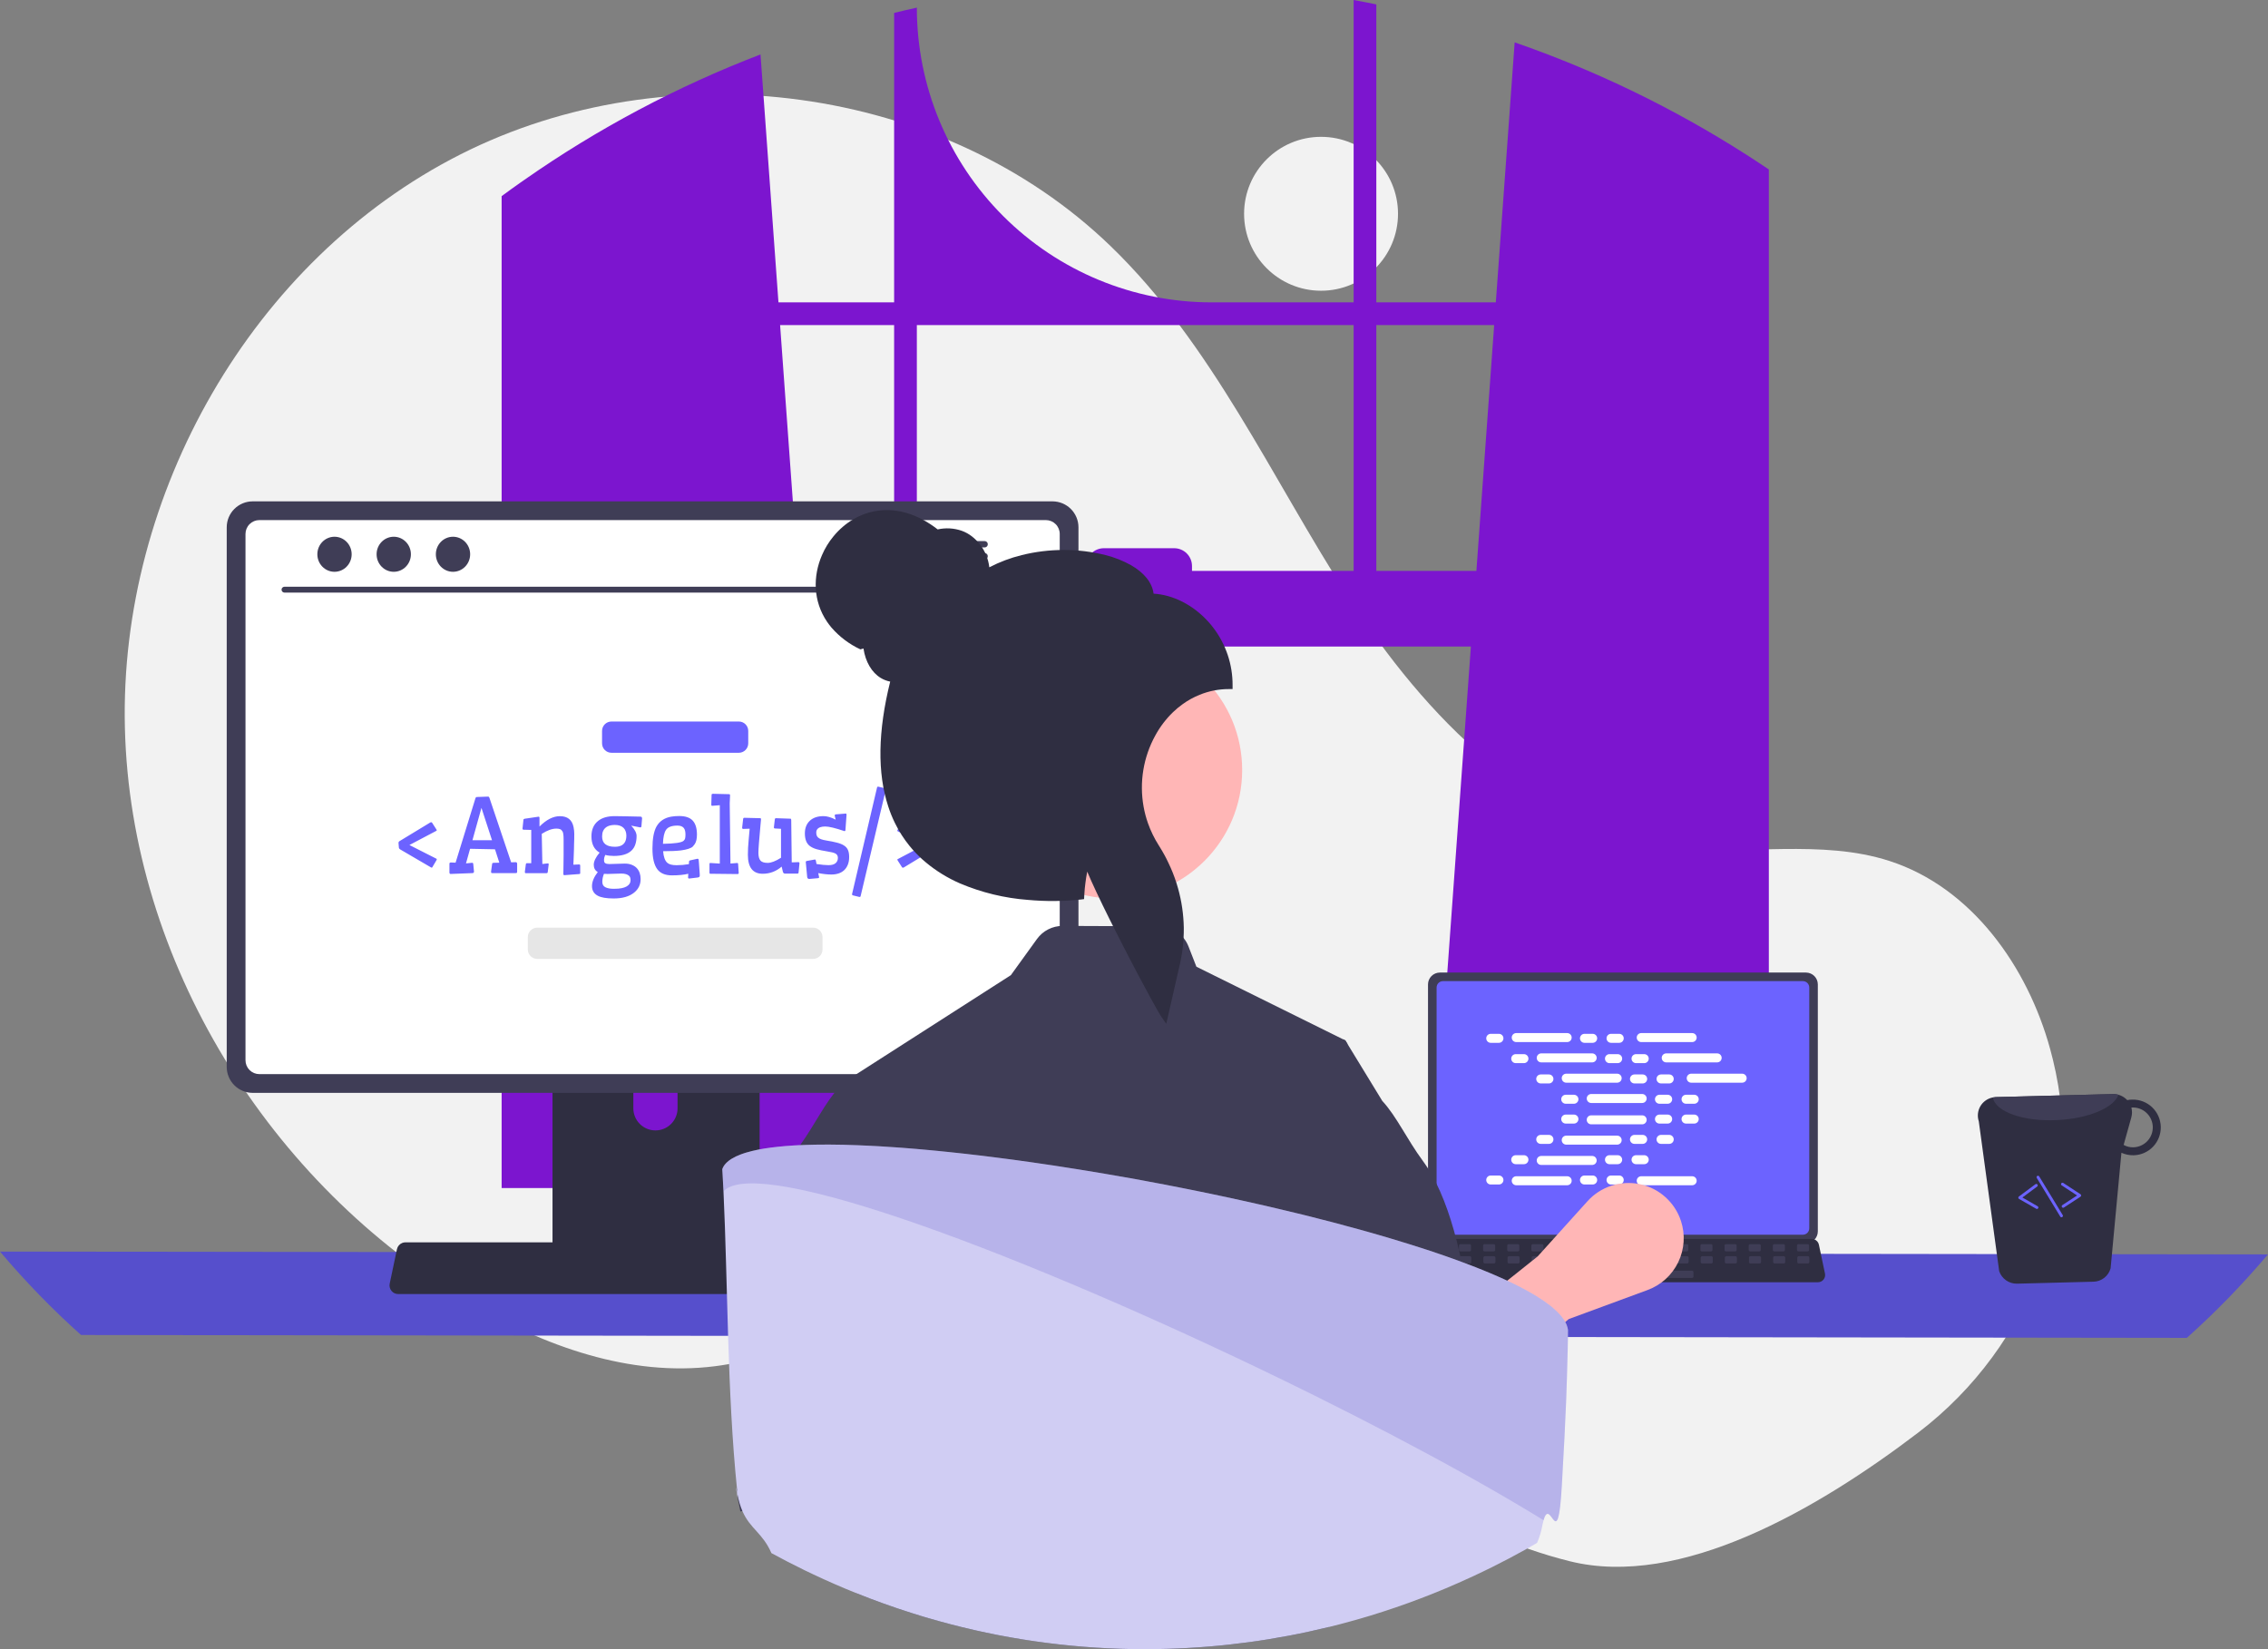 <svg width="550" height="400" viewBox="0 0 550 400" fill="none" xmlns="http://www.w3.org/2000/svg">
<rect x="0" y="0" width="550" height="400" fill="#808080" stroke="none"/>
<g clip-path="url(#clip0_2_113)">
<path d="M320.36 70.515C330.668 70.515 339.024 62.16 339.024 51.852C339.024 41.544 330.668 33.188 320.36 33.188C310.053 33.188 301.697 41.544 301.697 51.852C301.697 62.16 310.053 70.515 320.36 70.515Z" fill="#F2F2F2"/>
<path d="M465.138 347.502C492.879 326.372 506.129 290.866 497.834 256.996C497.628 256.154 497.411 255.315 497.182 254.477C491.682 234.372 478.077 215.263 458.248 208.839C441.599 203.445 423.425 207.593 406.055 205.448C371.958 201.237 345.523 173.648 326.922 144.762C308.322 115.877 294.027 83.543 269.311 59.679C228.571 20.343 162.113 11.874 111.601 37.479C61.089 63.084 28.913 119.89 30.286 176.504C31.658 233.118 65.267 287.245 114.076 315.963C132.007 326.513 152.745 333.987 173.384 331.372C191.292 329.103 207.564 319.48 225.388 316.623C253.411 312.132 281.255 324.802 305.493 339.567C329.731 354.331 353.143 371.832 380.686 378.677C407.431 385.323 440.564 366.22 465.138 347.502Z" fill="#F2F2F2"/>
<path d="M425.281 38.668C424.673 38.263 424.058 37.878 423.45 37.487C405.871 26.244 387.029 17.11 367.314 10.275L362.743 73.338H333.763V1.069C331.939 0.692 330.1 0.336 328.262 0V73.338H293.823C274.864 73.338 256.681 65.806 243.275 52.4C229.869 38.994 222.338 20.811 222.338 1.852V1.852C220.492 2.251 218.661 2.677 216.83 3.131V73.338H188.779L184.425 13.204C164.164 20.974 144.93 31.192 127.15 43.631C126.842 43.84 126.535 44.057 126.234 44.267C124.689 45.35 123.165 46.455 121.649 47.573V288.157H204.318L202.857 267.921L194.818 156.817H356.697L348.658 267.921L347.197 288.157H428.951V41.1C427.734 40.276 426.511 39.465 425.281 38.668ZM216.83 138.469H193.49L189.178 78.846H216.83V138.469ZM328.262 138.469H289.063V137.288C289.063 136.72 288.951 136.158 288.733 135.633C288.516 135.108 288.197 134.632 287.795 134.231C287.393 133.83 286.916 133.511 286.391 133.295C285.866 133.078 285.304 132.967 284.736 132.968H267.695C267.127 132.968 266.566 133.079 266.041 133.296C265.517 133.513 265.041 133.832 264.64 134.233C264.239 134.634 263.92 135.11 263.703 135.634C263.486 136.159 263.375 136.72 263.375 137.288V138.469H222.338V78.846H328.262V138.469ZM333.763 138.469V78.846H362.344L358.032 138.469H333.763Z" fill="#7C15CF"/>
<path d="M0 303.563C6.072 310.758 12.64 317.52 19.655 323.799L530.32 324.498C537.336 318.219 543.904 311.457 549.976 304.262L0 303.563Z" fill="#564FCC"/>
<path d="M346.298 238.767V298.673C346.299 299.437 346.603 300.169 347.142 300.708C347.682 301.248 348.414 301.552 349.178 301.552H437.952C438.715 301.552 439.447 301.248 439.987 300.708C440.527 300.169 440.83 299.437 440.831 298.673V238.767C440.829 238.005 440.525 237.274 439.986 236.735C439.446 236.196 438.715 235.892 437.952 235.891H349.178C348.415 235.892 347.684 236.196 347.144 236.735C346.604 237.274 346.3 238.005 346.298 238.767Z" fill="#3F3D56"/>
<path d="M348.381 239.513V297.934C348.382 298.342 348.544 298.733 348.832 299.022C349.121 299.31 349.512 299.472 349.92 299.473H437.213C437.621 299.472 438.012 299.31 438.3 299.022C438.589 298.733 438.751 298.342 438.752 297.934V239.513C438.752 239.105 438.59 238.713 438.301 238.424C438.013 238.135 437.621 237.972 437.213 237.971H349.92C349.511 237.972 349.12 238.135 348.832 238.424C348.543 238.713 348.381 239.105 348.381 239.513Z" fill="#6C63FF"/>
<path d="M344.442 310.357C344.604 310.56 344.811 310.725 345.046 310.837C345.282 310.95 345.539 311.008 345.8 311.006H440.857C441.117 311.006 441.373 310.948 441.608 310.836C441.842 310.724 442.049 310.561 442.213 310.359C442.377 310.157 442.493 309.921 442.554 309.669C442.616 309.416 442.62 309.153 442.566 308.899L441.091 301.89C441.03 301.604 440.898 301.338 440.708 301.116C440.518 300.894 440.275 300.723 440.002 300.619C439.804 300.541 439.593 300.502 439.381 300.502H347.27C347.058 300.502 346.847 300.541 346.649 300.619C346.376 300.723 346.133 300.894 345.943 301.116C345.753 301.338 345.621 301.604 345.56 301.89L344.085 308.899C344.032 309.153 344.037 309.416 344.099 309.668C344.16 309.92 344.278 310.155 344.442 310.357Z" fill="#2F2E41"/>
<path d="M436.12 303.521H438.365C438.553 303.521 438.706 303.368 438.706 303.18V302.105C438.706 301.917 438.553 301.764 438.365 301.764H436.12C435.931 301.764 435.778 301.917 435.778 302.105V303.18C435.778 303.368 435.931 303.521 436.12 303.521Z" fill="#3F3D56"/>
<path d="M430.264 303.521H432.509C432.698 303.521 432.851 303.368 432.851 303.18V302.105C432.851 301.917 432.698 301.764 432.509 301.764H430.264C430.076 301.764 429.923 301.917 429.923 302.105V303.18C429.923 303.368 430.076 303.521 430.264 303.521Z" fill="#3F3D56"/>
<path d="M424.409 303.521H426.654C426.842 303.521 426.995 303.368 426.995 303.18V302.105C426.995 301.917 426.842 301.764 426.654 301.764H424.409C424.22 301.764 424.067 301.917 424.067 302.105V303.18C424.067 303.368 424.22 303.521 424.409 303.521Z" fill="#3F3D56"/>
<path d="M418.553 303.521H420.799C420.987 303.521 421.14 303.368 421.14 303.18V302.105C421.14 301.917 420.987 301.764 420.799 301.764H418.553C418.365 301.764 418.212 301.917 418.212 302.105V303.18C418.212 303.368 418.365 303.521 418.553 303.521Z" fill="#3F3D56"/>
<path d="M412.698 303.521H414.943C415.132 303.521 415.284 303.368 415.284 303.18V302.105C415.284 301.917 415.132 301.764 414.943 301.764H412.698C412.51 301.764 412.357 301.917 412.357 302.105V303.18C412.357 303.368 412.51 303.521 412.698 303.521Z" fill="#3F3D56"/>
<path d="M406.843 303.521H409.088C409.276 303.521 409.429 303.368 409.429 303.18V302.105C409.429 301.917 409.276 301.764 409.088 301.764H406.843C406.654 301.764 406.501 301.917 406.501 302.105V303.18C406.501 303.368 406.654 303.521 406.843 303.521Z" fill="#3F3D56"/>
<path d="M400.987 303.521H403.232C403.421 303.521 403.574 303.368 403.574 303.18V302.105C403.574 301.917 403.421 301.764 403.232 301.764H400.987C400.799 301.764 400.646 301.917 400.646 302.105V303.18C400.646 303.368 400.799 303.521 400.987 303.521Z" fill="#3F3D56"/>
<path d="M395.132 303.521H397.377C397.565 303.521 397.718 303.368 397.718 303.18V302.105C397.718 301.917 397.565 301.764 397.377 301.764H395.132C394.943 301.764 394.791 301.917 394.791 302.105V303.18C394.791 303.368 394.943 303.521 395.132 303.521Z" fill="#3F3D56"/>
<path d="M389.276 303.521H391.522C391.71 303.521 391.863 303.368 391.863 303.18V302.105C391.863 301.917 391.71 301.764 391.522 301.764H389.276C389.088 301.764 388.935 301.917 388.935 302.105V303.18C388.935 303.368 389.088 303.521 389.276 303.521Z" fill="#3F3D56"/>
<path d="M383.421 303.521H385.666C385.855 303.521 386.007 303.368 386.007 303.18V302.105C386.007 301.917 385.855 301.764 385.666 301.764H383.421C383.233 301.764 383.08 301.917 383.08 302.105V303.18C383.08 303.368 383.233 303.521 383.421 303.521Z" fill="#3F3D56"/>
<path d="M377.566 303.521H379.811C379.999 303.521 380.152 303.368 380.152 303.18V302.105C380.152 301.917 379.999 301.764 379.811 301.764H377.566C377.377 301.764 377.224 301.917 377.224 302.105V303.18C377.224 303.368 377.377 303.521 377.566 303.521Z" fill="#3F3D56"/>
<path d="M371.71 303.521H373.955C374.144 303.521 374.297 303.368 374.297 303.18V302.105C374.297 301.917 374.144 301.764 373.955 301.764H371.71C371.522 301.764 371.369 301.917 371.369 302.105V303.18C371.369 303.368 371.522 303.521 371.71 303.521Z" fill="#3F3D56"/>
<path d="M365.855 303.521H368.1C368.288 303.521 368.441 303.368 368.441 303.18V302.105C368.441 301.917 368.288 301.764 368.1 301.764H365.855C365.666 301.764 365.514 301.917 365.514 302.105V303.18C365.514 303.368 365.666 303.521 365.855 303.521Z" fill="#3F3D56"/>
<path d="M359.999 303.521H362.245C362.433 303.521 362.586 303.368 362.586 303.18V302.105C362.586 301.917 362.433 301.764 362.245 301.764H359.999C359.811 301.764 359.658 301.917 359.658 302.105V303.18C359.658 303.368 359.811 303.521 359.999 303.521Z" fill="#3F3D56"/>
<path d="M354.144 303.521H356.389C356.578 303.521 356.73 303.368 356.73 303.18V302.105C356.73 301.917 356.578 301.764 356.389 301.764H354.144C353.956 301.764 353.803 301.917 353.803 302.105V303.18C353.803 303.368 353.956 303.521 354.144 303.521Z" fill="#3F3D56"/>
<path d="M348.289 303.521H350.534C350.722 303.521 350.875 303.368 350.875 303.18V302.105C350.875 301.917 350.722 301.764 350.534 301.764H348.289C348.1 301.764 347.947 301.917 347.947 302.105V303.18C347.947 303.368 348.1 303.521 348.289 303.521Z" fill="#3F3D56"/>
<path d="M436.189 306.448H438.434C438.622 306.448 438.775 306.296 438.775 306.107V305.033C438.775 304.845 438.622 304.692 438.434 304.692H436.189C436 304.692 435.847 304.845 435.847 305.033V306.107C435.847 306.296 436 306.448 436.189 306.448Z" fill="#3F3D56"/>
<path d="M430.333 306.448H432.579C432.767 306.448 432.92 306.296 432.92 306.107V305.033C432.92 304.845 432.767 304.692 432.579 304.692H430.333C430.145 304.692 429.992 304.845 429.992 305.033V306.107C429.992 306.296 430.145 306.448 430.333 306.448Z" fill="#3F3D56"/>
<path d="M424.478 306.448H426.723C426.912 306.448 427.064 306.296 427.064 306.107V305.033C427.064 304.845 426.912 304.692 426.723 304.692H424.478C424.289 304.692 424.137 304.845 424.137 305.033V306.107C424.137 306.296 424.289 306.448 424.478 306.448Z" fill="#3F3D56"/>
<path d="M418.622 306.448H420.868C421.056 306.448 421.209 306.296 421.209 306.107V305.033C421.209 304.845 421.056 304.692 420.868 304.692H418.622C418.434 304.692 418.281 304.845 418.281 305.033V306.107C418.281 306.296 418.434 306.448 418.622 306.448Z" fill="#3F3D56"/>
<path d="M412.767 306.448H415.012C415.201 306.448 415.354 306.296 415.354 306.107V305.033C415.354 304.845 415.201 304.692 415.012 304.692H412.767C412.579 304.692 412.426 304.845 412.426 305.033V306.107C412.426 306.296 412.579 306.448 412.767 306.448Z" fill="#3F3D56"/>
<path d="M406.912 306.448H409.157C409.345 306.448 409.498 306.296 409.498 306.107V305.033C409.498 304.845 409.345 304.692 409.157 304.692H406.912C406.723 304.692 406.57 304.845 406.57 305.033V306.107C406.57 306.296 406.723 306.448 406.912 306.448Z" fill="#3F3D56"/>
<path d="M401.056 306.448H403.302C403.49 306.448 403.643 306.296 403.643 306.107V305.033C403.643 304.845 403.49 304.692 403.302 304.692H401.056C400.868 304.692 400.715 304.845 400.715 305.033V306.107C400.715 306.296 400.868 306.448 401.056 306.448Z" fill="#3F3D56"/>
<path d="M395.201 306.448H397.446C397.635 306.448 397.787 306.296 397.787 306.107V305.033C397.787 304.845 397.635 304.692 397.446 304.692H395.201C395.012 304.692 394.86 304.845 394.86 305.033V306.107C394.86 306.296 395.012 306.448 395.201 306.448Z" fill="#3F3D56"/>
<path d="M389.346 306.448H391.591C391.779 306.448 391.932 306.296 391.932 306.107V305.033C391.932 304.845 391.779 304.692 391.591 304.692H389.346C389.157 304.692 389.004 304.845 389.004 305.033V306.107C389.004 306.296 389.157 306.448 389.346 306.448Z" fill="#3F3D56"/>
<path d="M383.49 306.448H385.735C385.924 306.448 386.077 306.296 386.077 306.107V305.033C386.077 304.845 385.924 304.692 385.735 304.692H383.49C383.302 304.692 383.149 304.845 383.149 305.033V306.107C383.149 306.296 383.302 306.448 383.49 306.448Z" fill="#3F3D56"/>
<path d="M377.635 306.448H379.88C380.068 306.448 380.221 306.296 380.221 306.107V305.033C380.221 304.845 380.068 304.692 379.88 304.692H377.635C377.446 304.692 377.294 304.845 377.294 305.033V306.107C377.294 306.296 377.446 306.448 377.635 306.448Z" fill="#3F3D56"/>
<path d="M371.779 306.448H374.025C374.213 306.448 374.366 306.296 374.366 306.107V305.033C374.366 304.845 374.213 304.692 374.025 304.692H371.779C371.591 304.692 371.438 304.845 371.438 305.033V306.107C371.438 306.296 371.591 306.448 371.779 306.448Z" fill="#3F3D56"/>
<path d="M365.924 306.448H368.169C368.358 306.448 368.51 306.296 368.51 306.107V305.033C368.51 304.845 368.358 304.692 368.169 304.692H365.924C365.736 304.692 365.583 304.845 365.583 305.033V306.107C365.583 306.296 365.736 306.448 365.924 306.448Z" fill="#3F3D56"/>
<path d="M360.069 306.448H362.314C362.502 306.448 362.655 306.296 362.655 306.107V305.033C362.655 304.845 362.502 304.692 362.314 304.692H360.069C359.88 304.692 359.727 304.845 359.727 305.033V306.107C359.727 306.296 359.88 306.448 360.069 306.448Z" fill="#3F3D56"/>
<path d="M354.213 306.448H356.458C356.647 306.448 356.8 306.296 356.8 306.107V305.033C356.8 304.845 356.647 304.692 356.458 304.692H354.213C354.025 304.692 353.872 304.845 353.872 305.033V306.107C353.872 306.296 354.025 306.448 354.213 306.448Z" fill="#3F3D56"/>
<path d="M348.358 306.448H350.603C350.792 306.448 350.944 306.296 350.944 306.107V305.033C350.944 304.845 350.792 304.692 350.603 304.692H348.358C348.169 304.692 348.017 304.845 348.017 305.033V306.107C348.017 306.296 348.169 306.448 348.358 306.448Z" fill="#3F3D56"/>
<path d="M387.589 309.962H410.328C410.517 309.962 410.669 309.809 410.669 309.62V308.546C410.669 308.358 410.517 308.205 410.328 308.205H387.589C387.401 308.205 387.248 308.358 387.248 308.546V309.62C387.248 309.809 387.401 309.962 387.589 309.962Z" fill="#3F3D56"/>
<path d="M363.498 250.752H361.51C360.907 250.752 360.419 251.241 360.419 251.843C360.419 252.446 360.907 252.935 361.51 252.935H363.498C364.1 252.935 364.589 252.446 364.589 251.843C364.589 251.241 364.1 250.752 363.498 250.752Z" fill="white"/>
<path d="M386.231 250.752H384.243C383.64 250.752 383.152 251.241 383.152 251.843C383.152 252.446 383.64 252.935 384.243 252.935H386.231C386.833 252.935 387.322 252.446 387.322 251.843C387.322 251.241 386.833 250.752 386.231 250.752Z" fill="white"/>
<path d="M392.672 250.752H390.684C390.081 250.752 389.593 251.241 389.593 251.843C389.593 252.446 390.081 252.935 390.684 252.935H392.672C393.274 252.935 393.763 252.446 393.763 251.843C393.763 251.241 393.274 250.752 392.672 250.752Z" fill="white"/>
<path d="M380.047 250.57H367.693C367.091 250.57 366.602 251.059 366.602 251.661C366.602 252.264 367.091 252.752 367.693 252.752H380.047C380.65 252.752 381.138 252.264 381.138 251.661C381.138 251.059 380.65 250.57 380.047 250.57Z" fill="white"/>
<path d="M410.358 250.57H398.004C397.402 250.57 396.913 251.059 396.913 251.661C396.913 252.264 397.402 252.752 398.004 252.752H410.358C410.961 252.752 411.449 252.264 411.449 251.661C411.449 251.059 410.961 250.57 410.358 250.57Z" fill="white"/>
<path d="M369.56 255.678H367.572C366.969 255.678 366.481 256.166 366.481 256.769C366.481 257.372 366.969 257.86 367.572 257.86H369.56C370.162 257.86 370.651 257.372 370.651 256.769C370.651 256.166 370.162 255.678 369.56 255.678Z" fill="white"/>
<path d="M392.293 255.678H390.305C389.703 255.678 389.214 256.166 389.214 256.769C389.214 257.372 389.703 257.86 390.305 257.86H392.293C392.895 257.86 393.384 257.372 393.384 256.769C393.384 256.166 392.895 255.678 392.293 255.678Z" fill="white"/>
<path d="M398.734 255.678H396.746C396.144 255.678 395.655 256.166 395.655 256.769C395.655 257.372 396.144 257.86 396.746 257.86H398.734C399.337 257.86 399.825 257.372 399.825 256.769C399.825 256.166 399.337 255.678 398.734 255.678Z" fill="white"/>
<path d="M386.109 255.496H373.756C373.153 255.496 372.664 255.984 372.664 256.587C372.664 257.189 373.153 257.678 373.756 257.678H386.109C386.712 257.678 387.201 257.189 387.201 256.587C387.201 255.984 386.712 255.496 386.109 255.496Z" fill="white"/>
<path d="M416.42 255.496H404.066C403.464 255.496 402.975 255.984 402.975 256.587C402.975 257.189 403.464 257.678 404.066 257.678H416.42C417.023 257.678 417.511 257.189 417.511 256.587C417.511 255.984 417.023 255.496 416.42 255.496Z" fill="white"/>
<path d="M375.622 260.603H373.634C373.032 260.603 372.543 261.092 372.543 261.694C372.543 262.297 373.032 262.785 373.634 262.785H375.622C376.225 262.785 376.713 262.297 376.713 261.694C376.713 261.092 376.225 260.603 375.622 260.603Z" fill="white"/>
<path d="M398.355 260.603H396.367C395.765 260.603 395.276 261.092 395.276 261.694C395.276 262.297 395.765 262.785 396.367 262.785H398.355C398.958 262.785 399.446 262.297 399.446 261.694C399.446 261.092 398.958 260.603 398.355 260.603Z" fill="white"/>
<path d="M404.796 260.603H402.808C402.206 260.603 401.717 261.092 401.717 261.694C401.717 262.297 402.206 262.785 402.808 262.785H404.796C405.399 262.785 405.887 262.297 405.887 261.694C405.887 261.092 405.399 260.603 404.796 260.603Z" fill="white"/>
<path d="M392.172 260.421H379.818C379.215 260.421 378.727 260.91 378.727 261.512C378.727 262.115 379.215 262.603 379.818 262.603H392.172C392.774 262.603 393.263 262.115 393.263 261.512C393.263 260.91 392.774 260.421 392.172 260.421Z" fill="white"/>
<path d="M422.482 260.421H410.129C409.526 260.421 409.037 260.91 409.037 261.512C409.037 262.115 409.526 262.603 410.129 262.603H422.482C423.085 262.603 423.574 262.115 423.574 261.512C423.574 260.91 423.085 260.421 422.482 260.421Z" fill="white"/>
<path d="M381.684 265.529H379.696C379.094 265.529 378.605 266.017 378.605 266.62C378.605 267.222 379.094 267.711 379.696 267.711H381.684C382.287 267.711 382.775 267.222 382.775 266.62C382.775 266.017 382.287 265.529 381.684 265.529Z" fill="white"/>
<path d="M404.417 265.529H402.43C401.827 265.529 401.338 266.017 401.338 266.62C401.338 267.222 401.827 267.711 402.43 267.711H404.417C405.02 267.711 405.508 267.222 405.508 266.62C405.508 266.017 405.02 265.529 404.417 265.529Z" fill="white"/>
<path d="M410.858 265.529H408.871C408.268 265.529 407.779 266.017 407.779 266.62C407.779 267.222 408.268 267.711 408.871 267.711H410.858C411.461 267.711 411.949 267.222 411.949 266.62C411.949 266.017 411.461 265.529 410.858 265.529Z" fill="white"/>
<path d="M398.234 265.347H385.88C385.277 265.347 384.789 265.835 384.789 266.438C384.789 267.04 385.277 267.529 385.88 267.529H398.234C398.836 267.529 399.325 267.04 399.325 266.438C399.325 265.835 398.836 265.347 398.234 265.347Z" fill="white"/>
<path d="M386.231 285.115H384.243C383.64 285.115 383.152 285.603 383.152 286.206C383.152 286.808 383.64 287.297 384.243 287.297H386.231C386.833 287.297 387.322 286.808 387.322 286.206C387.322 285.603 386.833 285.115 386.231 285.115Z" fill="white"/>
<path d="M392.672 285.115H390.684C390.081 285.115 389.593 285.603 389.593 286.206C389.593 286.808 390.081 287.297 390.684 287.297H392.672C393.274 287.297 393.763 286.808 393.763 286.206C393.763 285.603 393.274 285.115 392.672 285.115Z" fill="white"/>
<path d="M410.358 285.296H398.004C397.402 285.296 396.913 285.785 396.913 286.388C396.913 286.99 397.402 287.479 398.004 287.479H410.358C410.961 287.479 411.449 286.99 411.449 286.388C411.449 285.785 410.961 285.296 410.358 285.296Z" fill="white"/>
<path d="M363.498 285.115H361.51C360.907 285.115 360.419 285.603 360.419 286.206C360.419 286.808 360.907 287.297 361.51 287.297H363.498C364.1 287.297 364.589 286.808 364.589 286.206C364.589 285.603 364.1 285.115 363.498 285.115Z" fill="white"/>
<path d="M380.047 285.296H367.693C367.091 285.296 366.602 285.785 366.602 286.388C366.602 286.99 367.091 287.479 367.693 287.479H380.047C380.65 287.479 381.138 286.99 381.138 286.388C381.138 285.785 380.65 285.296 380.047 285.296Z" fill="white"/>
<path d="M369.56 280.189H367.572C366.969 280.189 366.481 280.677 366.481 281.28C366.481 281.883 366.969 282.371 367.572 282.371H369.56C370.162 282.371 370.651 281.883 370.651 281.28C370.651 280.677 370.162 280.189 369.56 280.189Z" fill="white"/>
<path d="M392.293 280.189H390.305C389.703 280.189 389.214 280.677 389.214 281.28C389.214 281.883 389.703 282.371 390.305 282.371H392.293C392.895 282.371 393.384 281.883 393.384 281.28C393.384 280.677 392.895 280.189 392.293 280.189Z" fill="white"/>
<path d="M398.734 280.189H396.746C396.144 280.189 395.655 280.677 395.655 281.28C395.655 281.883 396.144 282.371 396.746 282.371H398.734C399.337 282.371 399.825 281.883 399.825 281.28C399.825 280.677 399.337 280.189 398.734 280.189Z" fill="white"/>
<path d="M386.109 280.371H373.756C373.153 280.371 372.664 280.86 372.664 281.462C372.664 282.065 373.153 282.553 373.756 282.553H386.109C386.712 282.553 387.201 282.065 387.201 281.462C387.201 280.86 386.712 280.371 386.109 280.371Z" fill="white"/>
<path d="M375.622 275.263H373.634C373.032 275.263 372.543 275.752 372.543 276.355C372.543 276.957 373.032 277.446 373.634 277.446H375.622C376.225 277.446 376.713 276.957 376.713 276.355C376.713 275.752 376.225 275.263 375.622 275.263Z" fill="white"/>
<path d="M398.355 275.263H396.367C395.765 275.263 395.276 275.752 395.276 276.355C395.276 276.957 395.765 277.446 396.367 277.446H398.355C398.958 277.446 399.446 276.957 399.446 276.355C399.446 275.752 398.958 275.263 398.355 275.263Z" fill="white"/>
<path d="M404.796 275.263H402.808C402.206 275.263 401.717 275.752 401.717 276.355C401.717 276.957 402.206 277.446 402.808 277.446H404.796C405.399 277.446 405.887 276.957 405.887 276.355C405.887 275.752 405.399 275.263 404.796 275.263Z" fill="white"/>
<path d="M392.172 275.446H379.818C379.215 275.446 378.727 275.934 378.727 276.537C378.727 277.139 379.215 277.628 379.818 277.628H392.172C392.774 277.628 393.263 277.139 393.263 276.537C393.263 275.934 392.774 275.446 392.172 275.446Z" fill="white"/>
<path d="M381.684 270.338H379.696C379.094 270.338 378.605 270.826 378.605 271.429C378.605 272.032 379.094 272.52 379.696 272.52H381.684C382.287 272.52 382.775 272.032 382.775 271.429C382.775 270.826 382.287 270.338 381.684 270.338Z" fill="white"/>
<path d="M404.417 270.338H402.43C401.827 270.338 401.338 270.826 401.338 271.429C401.338 272.032 401.827 272.52 402.43 272.52H404.417C405.02 272.52 405.508 272.032 405.508 271.429C405.508 270.826 405.02 270.338 404.417 270.338Z" fill="white"/>
<path d="M410.858 270.338H408.871C408.268 270.338 407.779 270.826 407.779 271.429C407.779 272.032 408.268 272.52 408.871 272.52H410.858C411.461 272.52 411.949 272.032 411.949 271.429C411.949 270.826 411.461 270.338 410.858 270.338Z" fill="white"/>
<path d="M398.234 270.52H385.88C385.277 270.52 384.789 271.009 384.789 271.611C384.789 272.214 385.277 272.702 385.88 272.702H398.234C398.836 272.702 399.325 272.214 399.325 271.611C399.325 271.009 398.836 270.52 398.234 270.52Z" fill="white"/>
<path d="M352.93 342.84L343.599 328.09L372.888 304.742L384.977 291.348C386.547 289.608 388.547 288.311 390.776 287.586C393.005 286.861 395.386 286.734 397.68 287.217C399.973 287.7 402.1 288.776 403.847 290.339C405.595 291.902 406.901 293.895 407.637 296.121C408.726 299.419 408.492 303.012 406.983 306.141C405.474 309.269 402.809 311.69 399.549 312.89L380.433 319.933L352.93 342.84Z" fill="#FFB6B6"/>
<path d="M133.989 235.894V307.582H184.211V235.894C184.211 235.379 184.047 234.876 183.741 234.461C183.436 234.046 183.005 233.74 182.512 233.588C182.28 233.511 182.037 233.473 181.792 233.476H136.414C136.096 233.475 135.781 233.537 135.487 233.658C135.193 233.78 134.925 233.958 134.7 234.182C134.475 234.407 134.296 234.674 134.174 234.967C134.052 235.261 133.989 235.576 133.989 235.894ZM153.588 260.526C153.601 259.113 154.172 257.762 155.176 256.768C156.18 255.773 157.536 255.215 158.949 255.215C160.363 255.215 161.719 255.773 162.723 256.768C163.727 257.762 164.297 259.113 164.311 260.526V268.844C164.303 270.262 163.735 271.618 162.731 272.618C161.726 273.617 160.366 274.178 158.949 274.178C157.532 274.178 156.173 273.617 155.168 272.618C154.163 271.618 153.595 270.262 153.588 268.844V260.526Z" fill="#2F2E41"/>
<path d="M133.835 305.29V312.202C133.836 312.561 133.978 312.904 134.231 313.158C134.483 313.412 134.826 313.556 135.184 313.559H183.015C183.374 313.557 183.717 313.413 183.97 313.159C184.223 312.905 184.365 312.561 184.365 312.202V305.29H133.835Z" fill="#3F3D56"/>
<path d="M54.982 127.887V258.779C54.983 260.447 55.647 262.047 56.826 263.226C58.006 264.405 59.605 265.069 61.273 265.07H255.242C256.91 265.069 258.509 264.405 259.688 263.226C260.868 262.047 261.531 260.447 261.532 258.779V127.887C261.528 126.221 260.864 124.623 259.685 123.446C258.506 122.268 256.908 121.605 255.242 121.603H61.273C59.606 121.605 58.009 122.268 56.83 123.446C55.65 124.623 54.986 126.221 54.982 127.887Z" fill="#3F3D56"/>
<path d="M59.533 129.516V257.164C59.534 258.056 59.889 258.91 60.519 259.54C61.149 260.17 62.004 260.525 62.895 260.526H253.627C254.518 260.525 255.372 260.17 256.003 259.54C256.633 258.91 256.988 258.056 256.989 257.164V129.516C256.989 128.623 256.635 127.767 256.005 127.136C255.374 126.504 254.519 126.148 253.627 126.146H62.895C62.002 126.148 61.147 126.504 60.517 127.136C59.887 127.767 59.533 128.623 59.533 129.516Z" fill="white"/>
<path d="M94.929 313.09C95.123 313.334 95.37 313.53 95.651 313.664C95.932 313.799 96.24 313.868 96.551 313.866H210.024C210.335 313.866 210.641 313.796 210.921 313.663C211.201 313.529 211.448 313.335 211.643 313.094C211.839 312.853 211.978 312.571 212.051 312.269C212.124 311.968 212.129 311.654 212.065 311.35L210.304 302.983C210.231 302.642 210.074 302.324 209.846 302.059C209.619 301.794 209.33 301.591 209.004 301.466C208.768 301.374 208.516 301.326 208.263 301.326H98.305C98.052 301.326 97.8 301.374 97.564 301.466C97.238 301.591 96.949 301.794 96.722 302.059C96.494 302.324 96.337 302.642 96.264 302.983L94.503 311.35C94.44 311.653 94.446 311.967 94.52 312.268C94.593 312.569 94.733 312.85 94.929 313.09Z" fill="#2F2E41"/>
<path d="M247.437 143.731H68.97C68.784 143.727 68.608 143.65 68.478 143.517C68.348 143.385 68.276 143.207 68.276 143.021C68.276 142.835 68.348 142.657 68.478 142.525C68.608 142.392 68.784 142.315 68.97 142.311H247.437C247.623 142.315 247.799 142.392 247.929 142.525C248.059 142.657 248.131 142.835 248.131 143.021C248.131 143.207 248.059 143.385 247.929 143.517C247.799 143.65 247.623 143.727 247.437 143.731Z" fill="#3F3D56"/>
<path d="M81.118 138.688C83.415 138.688 85.278 136.784 85.278 134.436C85.278 132.087 83.415 130.184 81.118 130.184C78.821 130.184 76.959 132.087 76.959 134.436C76.959 136.784 78.821 138.688 81.118 138.688Z" fill="#3F3D56"/>
<path d="M95.487 138.688C97.784 138.688 99.646 136.784 99.646 134.436C99.646 132.087 97.784 130.184 95.487 130.184C93.189 130.184 91.327 132.087 91.327 134.436C91.327 136.784 93.189 138.688 95.487 138.688Z" fill="#3F3D56"/>
<path d="M109.855 138.688C112.152 138.688 114.014 136.784 114.014 134.436C114.014 132.087 112.152 130.184 109.855 130.184C107.558 130.184 105.696 132.087 105.696 134.436C105.696 136.784 107.558 138.688 109.855 138.688Z" fill="#3F3D56"/>
<path d="M238.785 131.235H228.58C228.378 131.24 228.186 131.323 228.045 131.468C227.904 131.612 227.825 131.806 227.825 132.007C227.825 132.209 227.904 132.403 228.045 132.547C228.186 132.692 228.378 132.775 228.58 132.78H238.785C238.988 132.777 239.182 132.694 239.324 132.55C239.467 132.405 239.547 132.21 239.547 132.007C239.547 131.804 239.467 131.61 239.324 131.465C239.182 131.321 238.988 131.238 238.785 131.235Z" fill="#3F3D56"/>
<path d="M238.785 134.136H228.58C228.378 134.14 228.186 134.224 228.044 134.368C227.903 134.513 227.824 134.706 227.824 134.908C227.824 135.11 227.903 135.304 228.044 135.449C228.186 135.593 228.378 135.676 228.58 135.681H238.785C238.988 135.678 239.182 135.596 239.325 135.451C239.468 135.307 239.548 135.112 239.548 134.908C239.548 134.705 239.468 134.51 239.325 134.365C239.182 134.221 238.988 134.138 238.785 134.136Z" fill="#3F3D56"/>
<path d="M238.785 137.037H228.58C228.378 137.041 228.186 137.125 228.045 137.269C227.904 137.413 227.825 137.607 227.825 137.809C227.825 138.011 227.904 138.205 228.045 138.349C228.186 138.493 228.378 138.577 228.58 138.581H238.785C238.988 138.579 239.182 138.496 239.324 138.351C239.467 138.207 239.547 138.012 239.547 137.809C239.547 137.606 239.467 137.411 239.324 137.267C239.182 137.122 238.988 137.039 238.785 137.037Z" fill="#3F3D56"/>
<path d="M484.813 308.323C485.121 309.22 485.706 309.996 486.482 310.54C487.259 311.084 488.187 311.368 489.135 311.351L507.653 310.874C508.608 310.856 509.531 310.529 510.284 309.942C511.038 309.355 511.581 308.54 511.833 307.619L514.454 279.599C515.383 280.02 516.396 280.228 517.416 280.207C518.303 280.185 519.176 279.988 519.987 279.629C520.797 279.269 521.529 278.753 522.14 278.11C522.751 277.468 523.23 276.711 523.548 275.883C523.867 275.056 524.02 274.173 523.998 273.287C523.975 272.4 523.779 271.527 523.419 270.716C523.059 269.906 522.543 269.174 521.9 268.563C521.258 267.952 520.501 267.473 519.673 267.154C518.846 266.836 517.964 266.683 517.077 266.705C516.669 266.704 516.262 266.746 515.863 266.832C515.43 266.362 514.902 265.989 514.316 265.736C513.729 265.483 513.096 265.355 512.457 265.362L483.973 266.097C483.736 266.106 483.501 266.135 483.27 266.184C482.645 266.301 482.053 266.55 481.532 266.914C481.012 267.279 480.576 267.751 480.253 268.298C479.93 268.845 479.729 269.456 479.661 270.087C479.594 270.719 479.663 271.358 479.864 271.961L484.813 308.323ZM514.991 277.696L516.856 271.019C517.068 270.248 517.073 269.434 516.87 268.66C516.96 268.66 517.04 268.617 517.131 268.617C518.409 268.59 519.646 269.072 520.57 269.956C521.494 270.84 522.03 272.055 522.06 273.333C522.09 274.611 521.611 275.85 520.73 276.776C519.848 277.702 518.635 278.241 517.357 278.275C516.53 278.301 515.712 278.101 514.991 277.696Z" fill="#2F2E41"/>
<path d="M483.27 266.184C483.877 269.654 490.7 272.094 498.903 271.67C506.447 271.322 512.616 268.673 513.746 265.534C513.328 265.41 512.893 265.352 512.457 265.362L483.973 266.097C483.736 266.106 483.501 266.135 483.27 266.184Z" fill="#3F3D56"/>
<path d="M500.407 292.926C500.444 292.916 500.48 292.901 500.512 292.88L504.534 290.247C504.582 290.216 504.622 290.172 504.65 290.121C504.678 290.07 504.692 290.013 504.692 289.955C504.692 289.897 504.678 289.84 504.65 289.789C504.622 289.738 504.583 289.695 504.534 289.663L500.354 286.925C500.316 286.9 500.273 286.882 500.228 286.874C500.183 286.865 500.136 286.865 500.091 286.874C500.046 286.884 500.003 286.902 499.965 286.928C499.927 286.953 499.895 286.987 499.869 287.025C499.844 287.063 499.827 287.107 499.818 287.152C499.81 287.197 499.81 287.243 499.82 287.288C499.829 287.333 499.847 287.376 499.873 287.414C499.899 287.452 499.933 287.484 499.971 287.509L503.704 289.955L500.13 292.295C500.061 292.34 500.01 292.408 499.986 292.488C499.963 292.567 499.968 292.652 500.001 292.728C500.034 292.803 500.093 292.865 500.168 292.901C500.242 292.937 500.327 292.946 500.407 292.926H500.407Z" fill="#6C63FF"/>
<path d="M494.055 293.219C494.123 293.202 494.184 293.165 494.23 293.113C494.277 293.061 494.306 292.997 494.316 292.928C494.325 292.859 494.314 292.789 494.283 292.726C494.253 292.664 494.204 292.612 494.144 292.577L490.437 290.452L494.02 287.791C494.056 287.763 494.087 287.729 494.111 287.69C494.134 287.65 494.15 287.607 494.157 287.561C494.163 287.516 494.161 287.47 494.15 287.425C494.139 287.381 494.119 287.339 494.092 287.302C494.064 287.265 494.03 287.234 493.99 287.211C493.951 287.187 493.908 287.172 493.862 287.165C493.817 287.158 493.771 287.161 493.726 287.172C493.682 287.183 493.64 287.203 493.603 287.23L489.592 290.21C489.545 290.244 489.508 290.29 489.483 290.342C489.459 290.395 489.448 290.453 489.451 290.511C489.454 290.569 489.472 290.625 489.503 290.674C489.533 290.723 489.576 290.764 489.626 290.793L493.796 293.183C493.874 293.229 493.967 293.241 494.055 293.219Z" fill="#6C63FF"/>
<path d="M500.007 295.233C500.041 295.224 500.073 295.211 500.103 295.192C500.142 295.169 500.176 295.137 500.203 295.1C500.23 295.063 500.25 295.021 500.261 294.976C500.272 294.932 500.274 294.886 500.267 294.84C500.26 294.795 500.244 294.751 500.22 294.712L494.519 285.34C494.471 285.261 494.393 285.204 494.303 285.182C494.213 285.161 494.118 285.175 494.039 285.224C493.96 285.272 493.903 285.349 493.881 285.439C493.859 285.529 493.874 285.625 493.922 285.704L499.623 295.076C499.661 295.14 499.72 295.189 499.789 295.218C499.858 295.246 499.934 295.251 500.007 295.233Z" fill="#6C63FF"/>
<path d="M179.17 175H148.282C147.022 175 146 176.022 146 177.282V180.299C146 181.559 147.022 182.581 148.282 182.581H179.17C180.43 182.581 181.452 181.559 181.452 180.299V177.282C181.452 176.022 180.43 175 179.17 175Z" fill="#6C63FF"/>
<path d="M197.18 225H130.282C129.022 225 128 226.022 128 227.282V230.299C128 231.559 129.022 232.581 130.282 232.581H197.18C198.44 232.581 199.462 231.559 199.462 230.299V227.282C199.462 226.022 198.44 225 197.18 225Z" fill="#E6E6E6"/>
<path d="M203.203 263.41L203.354 263.888L203.362 263.904L207.923 277.771L213.17 293.75L223.042 323.78L223.137 328.444V328.46L223.871 365.985L221.838 371.072L224.126 379.413C224.126 379.413 223.074 366.805 217.428 374.045C214.231 378.16 210.491 382.37 207.421 386.317C211.894 388.127 216.44 389.764 221.056 391.229C222.053 391.548 223.058 391.851 224.062 392.154C224.278 392.218 224.493 392.281 224.708 392.345C240.012 396.871 255.834 399.414 271.786 399.912C272.615 399.936 273.428 399.952 274.218 399.968C274.497 399.976 274.768 399.984 275.039 399.984C275.932 399.992 276.817 400 277.71 400C279.512 400 281.306 399.973 283.092 399.92C296.313 399.548 309.456 397.77 322.3 394.618C322.212 389.315 321.973 383.119 321.63 376.501C321.47 373.256 317.89 369.739 317.675 366.343C317.523 363.791 320.737 361.391 320.569 358.799C319.485 342.844 318.129 348.969 317.125 337.67C317.021 336.561 316.925 335.501 316.838 334.488C316.192 327.232 315.745 322.695 315.745 322.695L320.035 295.656L326.773 253.203L326.255 252.35L325.673 252.063L290.133 234.473L288.204 229.529C287.641 228.105 286.666 226.881 285.403 226.016C284.139 225.151 282.646 224.683 281.115 224.673L257.704 224.577C256.489 224.572 255.29 224.856 254.207 225.407C253.124 225.957 252.188 226.758 251.476 227.743L245.137 236.522L203.203 263.41Z" fill="#3F3D56"/>
<path d="M228.44 317.098L223.138 328.444L219.517 336.195L213.29 368.8L210.172 372.109L207.501 360.394L179.543 366.602C178.626 361.507 179.298 366.774 178.731 361.185C178.891 361.025 179.058 360.866 179.226 360.706C179.672 360.292 180.047 359.901 180.039 359.526C179.72 340.246 180.677 307.433 188.667 287.555C189.918 284.309 191.568 281.231 193.579 278.393C193.738 278.177 193.89 277.962 194.041 277.747C197.725 272.588 200.053 267.509 203.355 263.896V263.888C203.375 263.872 203.394 263.853 203.41 263.833C203.422 263.827 203.433 263.819 203.442 263.809L226.12 251.784L227.093 279.118L227.786 298.766L228.44 317.098Z" fill="#3F3D56"/>
<path d="M310.211 320.32L316.834 334.492L319.146 339.428L325.372 372.029L328.479 375.331L331.157 363.619L332.415 363.361L355.103 358.662L361.716 379.664C363.206 377.18 363.793 374.259 363.378 371.392C362.963 368.526 361.57 365.891 359.436 363.933C358.985 363.524 358.608 363.126 358.619 362.75C358.995 340.073 357.608 298.664 345.082 281.622C341.103 276.213 338.716 270.826 335.243 267.063C335.232 267.052 335.232 267.041 335.221 267.041L326.77 253.203L326.254 252.353L325.673 252.063L310.211 320.32Z" fill="#3F3D56"/>
<path d="M270.086 217.915C287.287 217.915 301.231 203.971 301.231 186.769C301.231 169.568 287.287 155.624 270.086 155.624C252.884 155.624 238.94 169.568 238.94 186.769C238.94 203.971 252.884 217.915 270.086 217.915Z" fill="#FFB6B6"/>
<path d="M380.243 322.538C380.236 323.761 380.222 325.473 380.166 327.591C380.159 327.885 380.152 328.186 380.145 328.493C380.054 332.386 379.963 335.651 379.816 339.278C379.809 339.53 379.802 339.775 379.788 340.026C379.593 345.087 379.285 350.979 378.754 360.311C377.768 377.548 376.049 362.681 374.322 368.727C374.238 369.027 374.148 369.384 374.064 369.803C373.802 371.325 373.361 372.81 372.75 374.228C371.834 374.773 370.89 375.297 369.961 375.821C367.312 377.296 364.62 378.715 361.908 380.064C360.385 380.819 358.854 381.56 357.316 382.273C357.071 382.385 356.834 382.497 356.596 382.602C348.721 386.244 340.606 389.341 332.306 391.87C330.685 392.359 329.07 392.835 327.434 393.275C325.729 393.75 324.023 394.198 322.297 394.617C309.453 397.77 296.311 399.549 283.091 399.922C281.308 399.978 279.512 399.999 277.709 399.999C276.814 399.999 275.933 399.992 275.038 399.985C274.766 399.985 274.493 399.978 274.221 399.971C273.431 399.95 272.613 399.936 271.788 399.915C255.837 399.418 240.015 396.874 224.712 392.345L224.061 392.157C223.055 391.849 222.055 391.549 221.056 391.227C216.443 389.766 211.897 388.131 207.419 386.32C204.001 384.943 200.622 383.466 197.283 381.889C197.253 381.88 197.224 381.866 197.199 381.847C196.5 381.525 195.794 381.19 195.096 380.847C195.005 380.798 194.907 380.749 194.809 380.7C192.202 379.428 189.622 378.095 187.071 376.702C184.925 371.774 181.906 370.831 180.032 366.497C179.487 365.209 179.093 363.863 178.858 362.485C178.858 362.471 178.851 362.457 178.851 362.436C179.047 365.036 178.019 357.823 178.844 362.408C178.837 362.324 178.83 362.233 178.823 362.128C178.802 361.877 178.774 361.569 178.732 361.185C176.335 337.776 176.489 311.005 175.447 288.945C175.377 287.519 175.305 286.153 175.23 284.848C175.209 284.415 175.181 283.989 175.153 283.569C175.202 283.443 175.258 283.311 175.321 283.185C175.335 283.149 175.351 283.114 175.37 283.08C175.391 283.037 175.414 282.995 175.44 282.954C175.454 282.933 175.475 282.905 175.489 282.884C175.499 282.86 175.511 282.837 175.524 282.814C175.587 282.717 175.657 282.612 175.734 282.514C175.769 282.472 175.797 282.437 175.831 282.402C175.856 282.366 175.884 282.333 175.915 282.304C175.937 282.271 175.963 282.24 175.992 282.213C176.02 282.185 176.048 282.15 176.083 282.115C176.098 282.093 176.117 282.074 176.139 282.06C176.194 281.996 176.255 281.938 176.321 281.885C176.57 281.655 176.837 281.445 177.118 281.256C177.215 281.193 177.32 281.13 177.418 281.06C178.123 280.639 178.864 280.283 179.634 279.998C179.9 279.9 180.165 279.809 180.452 279.711C180.557 279.683 180.654 279.648 180.759 279.613C180.913 279.564 181.067 279.515 181.228 279.48C182.024 279.243 182.884 279.04 183.814 278.851C183.926 278.83 184.045 278.809 184.163 278.781C184.331 278.746 184.506 278.718 184.681 278.69C184.918 278.648 185.163 278.607 185.408 278.565C187.484 278.236 189.839 277.991 192.439 277.831C192.684 277.817 192.929 277.803 193.173 277.789C193.46 277.775 193.746 277.761 194.04 277.747C194.285 277.733 194.536 277.726 194.788 277.719C195.033 277.705 195.284 277.698 195.543 277.691C196.249 277.67 196.976 277.649 197.717 277.635C199.828 277.593 202.05 277.607 204.385 277.656C205.468 277.684 206.573 277.712 207.705 277.761C207.782 277.761 207.852 277.768 207.922 277.768C208.907 277.803 209.9 277.845 210.921 277.901C211.633 277.936 212.353 277.97 213.073 278.012C213.751 278.054 214.436 278.096 215.128 278.145C215.667 278.173 216.205 278.215 216.75 278.25C217.211 278.285 217.673 278.32 218.134 278.348L218.763 278.39C219.106 278.418 219.448 278.439 219.798 278.474C220.567 278.537 221.335 278.6 222.118 278.662C222.894 278.732 223.684 278.802 224.474 278.872C225.264 278.942 226.061 279.019 226.857 279.096C226.941 279.103 227.018 279.11 227.095 279.117C227.822 279.194 228.549 279.264 229.283 279.34C229.451 279.354 229.625 279.368 229.793 279.389C230.493 279.46 231.206 279.542 231.912 279.617C232.129 279.64 232.345 279.663 232.562 279.687C233.115 279.747 233.661 279.799 234.218 279.865C234.952 279.949 235.7 280.025 236.426 280.123C236.993 280.186 237.559 280.249 238.125 280.319C239.013 280.424 239.914 280.536 240.816 280.655C241.159 280.696 241.501 280.738 241.844 280.787C244.416 281.109 247.016 281.465 249.658 281.836C253.663 282.402 257.732 283.017 261.828 283.681C265.931 284.345 270.057 285.047 274.207 285.785C275.255 285.974 276.304 286.163 277.359 286.358C277.834 286.449 278.31 286.54 278.785 286.631C279.596 286.778 280.407 286.931 281.217 287.085C282.028 287.239 282.839 287.393 283.65 287.554C284.615 287.742 285.586 287.931 286.551 288.12C292.904 289.378 299.223 290.72 305.388 292.125C306.402 292.356 307.415 292.593 308.422 292.824C310.435 293.292 312.429 293.767 314.405 294.25C314.951 294.376 315.489 294.508 316.027 294.641C317.369 294.977 318.711 295.312 320.032 295.655L320.263 295.718C321.234 295.955 322.185 296.2 323.136 296.452C325.379 297.039 327.586 297.633 329.755 298.234C331.195 298.632 332.619 299.036 334.026 299.443C336.13 300.051 338.192 300.666 340.198 301.289C340.694 301.442 341.19 301.596 341.68 301.743C343.148 302.197 344.594 302.659 345.999 303.12C347.118 303.483 348.208 303.854 349.285 304.224C350.361 304.595 351.417 304.965 352.451 305.336C353.115 305.573 353.772 305.825 354.429 306.063C355.373 306.412 356.302 306.762 357.211 307.111C357.491 307.216 357.763 307.328 358.036 307.433C358.211 307.51 358.378 307.572 358.546 307.642C358.875 307.775 359.21 307.901 359.532 308.034C359.86 308.16 360.182 308.292 360.503 308.432C360.818 308.558 361.139 308.691 361.447 308.824C361.762 308.949 362.069 309.082 362.377 309.222C362.635 309.327 362.887 309.439 363.132 309.551C363.628 309.767 364.124 309.984 364.606 310.208C364.844 310.319 365.082 310.424 365.319 310.536L365.865 310.788C365.941 310.83 366.018 310.865 366.095 310.9C366.27 310.984 366.452 311.074 366.626 311.158C367.032 311.347 367.43 311.55 367.822 311.738C368.346 312.004 368.856 312.27 369.346 312.528C369.842 312.794 370.324 313.06 370.785 313.318C370.862 313.36 370.932 313.402 371.009 313.444C371.114 313.5 371.219 313.563 371.324 313.619C371.68 313.821 372.023 314.031 372.365 314.234C373.036 314.646 373.672 315.052 374.266 315.457C374.399 315.548 374.525 315.639 374.658 315.723C375.098 316.037 375.518 316.345 375.909 316.659C375.909 316.666 375.909 316.666 375.916 316.666C376.049 316.764 376.175 316.869 376.3 316.967C376.405 317.065 376.517 317.149 376.622 317.246C376.985 317.561 377.321 317.861 377.629 318.169C377.732 318.264 377.83 318.364 377.922 318.47C377.963 318.503 378 318.541 378.034 318.581C378.174 318.721 378.3 318.861 378.418 319.001C378.437 319.02 378.453 319.041 378.467 319.064C378.635 319.259 378.789 319.455 378.936 319.651C379.006 319.749 379.082 319.847 379.145 319.944C379.229 320.063 379.313 320.189 379.383 320.308C379.446 320.406 379.502 320.511 379.558 320.609C379.706 320.86 379.832 321.125 379.935 321.398C380.014 321.584 380.077 321.776 380.124 321.972C380.177 322.157 380.217 322.346 380.243 322.538Z" fill="#D0CDF3"/>
<path opacity="0.2" d="M380.243 322.538C380.236 323.761 380.222 325.474 380.166 327.591C380.159 327.885 380.145 328.186 380.138 328.493C380.068 331.464 379.963 335.133 379.816 339.278C379.809 339.53 379.802 339.775 379.788 340.026C379.593 345.087 379.285 350.98 378.754 360.311C377.768 377.548 376.049 362.681 374.322 368.727C369.527 365.777 364.271 362.688 358.651 359.514C357.638 358.941 356.615 358.365 355.583 357.788C344.343 351.518 331.789 344.947 318.683 338.44C318.166 338.181 317.642 337.922 317.124 337.671C287.103 322.831 254.334 308.397 227.787 298.765C222.663 296.906 217.771 295.228 213.171 293.754C203.483 290.657 195.109 288.49 188.665 287.554C181.954 286.575 177.32 286.924 175.447 288.944C175.377 287.519 175.305 286.153 175.23 284.848C175.202 284.415 175.174 283.989 175.146 283.569C175.189 283.454 175.246 283.344 175.3 283.234C175.308 283.217 175.313 283.201 175.321 283.185C175.334 283.149 175.351 283.114 175.37 283.08C175.391 283.037 175.414 282.995 175.44 282.954C175.463 282.905 175.491 282.858 175.524 282.814C175.587 282.717 175.657 282.612 175.734 282.514C175.79 282.44 175.851 282.37 175.915 282.304C175.937 282.27 175.963 282.24 175.992 282.213C176.02 282.185 176.048 282.15 176.083 282.115C176.098 282.093 176.117 282.074 176.139 282.059C176.194 281.996 176.255 281.937 176.321 281.885C176.57 281.655 176.836 281.445 177.118 281.256C177.215 281.193 177.32 281.13 177.418 281.06C178.122 280.639 178.864 280.283 179.634 279.997C179.899 279.9 180.165 279.809 180.452 279.711C180.557 279.683 180.654 279.648 180.759 279.613C180.913 279.564 181.067 279.515 181.228 279.48C182.024 279.243 182.884 279.04 183.814 278.851C184.093 278.795 184.387 278.739 184.681 278.69C184.918 278.648 185.163 278.606 185.407 278.565C187.483 278.236 189.839 277.991 192.439 277.831C192.684 277.817 192.929 277.803 193.173 277.789C193.46 277.775 193.746 277.761 194.04 277.747C194.285 277.733 194.536 277.726 194.788 277.719C195.033 277.705 195.284 277.698 195.543 277.691C196.249 277.67 196.976 277.649 197.717 277.635C199.828 277.6 202.05 277.614 204.385 277.663C205.468 277.684 206.573 277.719 207.705 277.768C207.775 277.768 207.852 277.775 207.922 277.775C208.907 277.803 209.907 277.852 210.92 277.901C211.633 277.935 212.353 277.97 213.073 278.012C213.751 278.054 214.436 278.096 215.128 278.145C215.667 278.173 216.205 278.215 216.75 278.25C217.211 278.285 217.673 278.32 218.134 278.348C218.686 278.39 219.238 278.432 219.798 278.474C220.566 278.537 221.335 278.599 222.118 278.662C222.894 278.732 223.684 278.802 224.474 278.872C225.264 278.942 226.06 279.019 226.857 279.096C226.941 279.103 227.018 279.11 227.095 279.117C227.822 279.194 228.549 279.264 229.283 279.34C233.351 279.753 237.538 280.235 241.844 280.787C244.416 281.116 247.021 281.468 249.658 281.843C253.663 282.409 257.732 283.024 261.828 283.681C265.931 284.345 270.057 285.046 274.207 285.785C275.255 285.974 276.304 286.163 277.359 286.358C278.645 286.596 279.931 286.838 281.217 287.085C282.028 287.239 282.839 287.393 283.65 287.554C284.614 287.742 285.586 287.931 286.551 288.12C292.904 289.378 299.223 290.72 305.388 292.125C306.402 292.355 307.415 292.593 308.422 292.824C310.435 293.292 312.429 293.767 314.405 294.25C314.95 294.383 315.489 294.515 316.027 294.648C317.376 294.984 318.711 295.319 320.032 295.655V295.662C320.109 295.676 320.186 295.697 320.263 295.718C321.227 295.962 322.185 296.207 323.136 296.459C325.379 297.046 327.586 297.638 329.755 298.234C331.195 298.639 332.621 299.038 334.026 299.443C336.13 300.058 338.192 300.673 340.198 301.289C340.694 301.442 341.19 301.596 341.68 301.743C343.148 302.204 344.587 302.663 345.999 303.12C347.118 303.483 348.208 303.854 349.285 304.224C350.361 304.595 351.417 304.965 352.451 305.336C353.122 305.573 353.779 305.818 354.429 306.056C355.38 306.405 356.302 306.755 357.211 307.111C357.491 307.216 357.763 307.328 358.036 307.433C358.546 307.628 359.042 307.831 359.532 308.034C359.86 308.16 360.182 308.292 360.503 308.432C360.818 308.558 361.139 308.691 361.447 308.824C361.762 308.949 362.069 309.082 362.377 309.222C362.635 309.327 362.887 309.439 363.132 309.551C363.628 309.767 364.124 309.984 364.606 310.208C364.844 310.319 365.082 310.424 365.319 310.536L365.865 310.788C365.941 310.83 366.018 310.865 366.095 310.9C366.689 311.179 367.263 311.459 367.822 311.738C368.346 312.004 368.856 312.27 369.346 312.528C369.926 312.836 370.478 313.136 371.009 313.444C371.114 313.5 371.219 313.563 371.324 313.619C371.68 313.821 372.023 314.031 372.365 314.234C373.036 314.646 373.672 315.052 374.266 315.457C374.854 315.862 375.399 316.261 375.909 316.659C375.909 316.666 375.909 316.666 375.916 316.666C376.161 316.862 376.398 317.058 376.622 317.246C376.985 317.561 377.321 317.861 377.629 318.169C377.732 318.264 377.83 318.364 377.922 318.47C377.963 318.503 378 318.541 378.034 318.581C378.181 318.742 378.328 318.903 378.467 319.064C378.635 319.259 378.789 319.455 378.936 319.651C379.006 319.749 379.082 319.847 379.145 319.944C379.229 320.063 379.313 320.189 379.383 320.308C379.446 320.406 379.502 320.511 379.558 320.609C379.706 320.86 379.832 321.125 379.935 321.398C380.012 321.585 380.075 321.776 380.124 321.972C380.177 322.157 380.217 322.346 380.243 322.538Z" fill="#564FCC"/>
<path d="M97.04 206.019C96.852 205.905 96.751 205.762 96.734 205.591L96.637 204.419C96.653 204.24 96.722 204.114 96.844 204.041L104.327 199.5C104.392 199.451 104.453 199.427 104.51 199.427C104.632 199.427 104.718 199.459 104.767 199.524L105.841 201.197C105.89 201.27 105.914 201.331 105.914 201.38C105.914 201.429 105.89 201.469 105.841 201.502L99.286 204.957L105.853 208.289C105.902 208.322 105.926 208.366 105.926 208.423C105.926 208.48 105.902 208.549 105.853 208.631L104.828 210.364C104.795 210.421 104.75 210.45 104.693 210.45C104.645 210.45 104.588 210.429 104.522 210.389L97.04 206.019ZM109.259 211.976C109.08 211.959 108.99 211.829 108.99 211.585V209.546C108.99 209.416 109.015 209.327 109.063 209.278C109.12 209.229 109.218 209.201 109.356 209.192L110.479 209.241L115.313 193.567C115.362 193.413 115.46 193.327 115.606 193.311L118.377 193.213C118.524 193.222 118.626 193.315 118.683 193.494L123.956 209.156L125.067 209.119C125.295 209.135 125.409 209.266 125.409 209.51V211.438C125.409 211.577 125.38 211.666 125.323 211.707C125.266 211.748 125.169 211.768 125.03 211.768H119.378C119.232 211.768 119.146 211.736 119.122 211.67C119.098 211.605 119.085 211.516 119.085 211.402L119.33 209.62C119.346 209.481 119.378 209.392 119.427 209.351C119.476 209.302 119.566 209.278 119.696 209.278L121.087 209.241L120.038 205.994L113.995 205.872L113.006 209.412L114.483 209.266C114.581 209.266 114.646 209.286 114.679 209.327C114.719 209.367 114.748 209.441 114.764 209.546L114.947 211.402C114.931 211.54 114.894 211.634 114.837 211.683C114.789 211.731 114.703 211.76 114.581 211.768L109.259 211.976ZM114.569 203.797H119.317L116.754 195.948L114.569 203.797ZM134.918 200.977C133.884 200.977 132.704 201.4 131.378 202.247L131.524 209.559L132.855 209.412C132.993 209.412 133.062 209.481 133.062 209.62L132.831 211.512C132.798 211.691 132.708 211.78 132.562 211.78H127.472C127.341 211.78 127.276 211.683 127.276 211.487L127.521 209.62C127.553 209.449 127.643 209.363 127.789 209.363H128.827V201.294L126.959 201.246C126.796 201.246 126.715 201.148 126.715 200.953L126.935 198.841C126.951 198.702 127.049 198.617 127.228 198.584L130.609 198.084C130.755 198.084 130.829 198.178 130.829 198.365V200.477C132.505 198.8 134.153 197.962 135.772 197.962C137.628 197.962 138.735 198.845 139.093 200.611C139.207 201.197 139.264 201.746 139.264 202.259C139.264 202.763 139.26 203.191 139.251 203.541C139.243 203.882 139.231 204.261 139.215 204.676L139.19 205.945C139.174 206.393 139.158 206.84 139.142 207.288L139.093 208.582C139.076 208.997 139.06 209.38 139.044 209.729L140.448 209.668C140.619 209.668 140.704 209.766 140.704 209.961V211.756C140.704 211.854 140.68 211.919 140.631 211.951C140.59 211.976 140.521 211.992 140.423 212L136.883 212.269C136.704 212.269 136.615 212.179 136.615 212C136.639 211.113 136.651 210.279 136.651 209.498L136.676 207.459C136.676 206.881 136.676 206.34 136.676 205.835V203.602C136.676 202.592 136.59 201.95 136.419 201.673C136.249 201.388 136.049 201.201 135.821 201.111C135.593 201.022 135.292 200.977 134.918 200.977ZM155.353 198.072C155.572 198.072 155.69 198.218 155.707 198.511L155.548 200.428C155.532 200.599 155.438 200.684 155.267 200.684L153.07 200.257C153.941 201.185 154.376 202.023 154.376 202.771C154.376 203.52 154.274 204.2 154.071 204.81C153.875 205.412 153.554 205.921 153.106 206.336C152.203 207.182 150.783 207.605 148.846 207.605C148.081 207.605 147.389 207.524 146.771 207.361C146.576 207.809 146.478 208.175 146.478 208.46C146.478 208.745 146.498 208.948 146.539 209.07C146.58 209.192 146.661 209.29 146.783 209.363C147.003 209.502 147.337 209.571 147.784 209.571C148.24 209.571 148.667 209.559 149.066 209.534C150.099 209.485 150.925 209.461 151.544 209.461C152.171 209.461 152.732 209.563 153.229 209.766C153.733 209.97 154.14 210.242 154.449 210.584C155.051 211.251 155.353 212.134 155.353 213.233C155.353 214.576 154.819 215.67 153.753 216.517C152.582 217.452 150.938 217.92 148.822 217.92C147.056 217.92 145.762 217.697 144.94 217.249C144.02 216.744 143.561 215.967 143.561 214.917C143.561 213.868 144.028 212.732 144.964 211.512C144.313 211.146 143.988 210.556 143.988 209.742C143.988 208.92 144.46 207.939 145.404 206.8C144.085 206.035 143.426 204.721 143.426 202.857C143.426 201.221 143.967 199.972 145.05 199.109C146.018 198.336 147.349 197.95 149.042 197.95C149.92 197.95 150.726 197.962 151.458 197.986C153.167 198.043 154.465 198.072 155.353 198.072ZM151.764 203.736C151.853 203.41 151.898 203.06 151.898 202.686C151.898 202.312 151.841 201.966 151.727 201.648C151.621 201.323 151.454 201.046 151.227 200.818C150.738 200.33 150.034 200.086 149.115 200.086C147.65 200.086 146.694 200.582 146.246 201.575C146.091 201.933 146.014 202.369 146.014 202.881C146.014 204.55 147.048 205.384 149.115 205.384C150.563 205.384 151.446 204.834 151.764 203.736ZM150.677 211.878L147.333 211.976C147.007 211.976 146.718 211.963 146.466 211.939C146.197 212.598 146.063 213.245 146.063 213.88C146.063 214.515 146.311 214.954 146.808 215.198C147.304 215.451 147.975 215.577 148.822 215.577C149.668 215.577 150.323 215.524 150.787 215.418C151.251 215.32 151.642 215.182 151.959 215.003C152.594 214.629 152.911 214.14 152.911 213.538C152.911 213.025 152.805 212.667 152.594 212.464C152.195 212.073 151.556 211.878 150.677 211.878ZM166.913 211.927C165.871 212.187 164.549 212.317 162.945 212.317C161.31 212.317 160.121 211.813 159.381 210.804C158.608 209.754 158.221 208.09 158.221 205.811C158.221 203.418 158.551 201.632 159.21 200.452C159.959 199.15 161.155 198.357 162.799 198.072C163.368 197.974 164.003 197.925 164.703 197.925C166.209 197.925 167.303 198.296 167.987 199.036C168.67 199.777 169.012 200.908 169.012 202.43C169.012 203.423 168.837 204.188 168.487 204.725C168.373 204.896 168.219 205.091 168.023 205.311C167.828 205.522 167.466 205.713 166.937 205.884C166.416 206.047 165.818 206.173 165.143 206.263C164.093 206.393 162.648 206.458 160.809 206.458C160.915 207.833 161.253 208.769 161.822 209.266C162.254 209.656 163.002 209.852 164.068 209.852C165.069 209.852 166.066 209.766 167.059 209.595L167.096 208.96C167.104 208.863 167.124 208.798 167.157 208.765C167.197 208.733 167.267 208.704 167.364 208.68L169.122 208.289C169.301 208.289 169.403 208.366 169.427 208.521C169.452 208.659 169.476 208.932 169.5 209.339C169.525 209.738 169.549 210.083 169.574 210.376C169.598 210.669 169.618 210.95 169.635 211.219L169.684 211.902C169.692 212.106 169.696 212.277 169.696 212.415C169.696 212.659 169.517 212.802 169.159 212.842L167.132 213.086C166.953 213.086 166.864 212.997 166.864 212.818L166.913 211.927ZM165.777 203.931C165.989 203.744 166.115 203.528 166.156 203.284C166.205 203.032 166.229 202.739 166.229 202.405C166.229 202.063 166.196 201.762 166.131 201.502C166.074 201.242 165.973 201.018 165.826 200.831C165.509 200.44 164.992 200.245 164.276 200.245C162.892 200.245 161.969 200.595 161.505 201.294C161.065 201.945 160.821 203.069 160.772 204.664C163.613 204.623 165.281 204.379 165.777 203.931ZM172.711 195.447C172.564 195.447 172.491 195.358 172.491 195.179L172.564 192.786C172.564 192.688 172.589 192.627 172.638 192.603C172.687 192.57 172.76 192.546 172.857 192.53L176.825 192.627C176.914 192.627 176.971 192.652 176.996 192.701C177.02 192.741 177.036 192.811 177.044 192.908L176.959 194.849L177.142 209.449L178.802 209.314C178.916 209.314 178.981 209.392 178.998 209.546L179.144 211.756C179.128 211.854 179.099 211.919 179.059 211.951C179.026 211.976 178.957 211.992 178.851 212L172.223 211.927C172.109 211.927 172.052 211.829 172.052 211.634V209.546C172.052 209.392 172.117 209.314 172.247 209.314L174.554 209.461V195.301L172.711 195.447ZM191.681 198.572C191.811 198.572 191.876 198.67 191.876 198.865L191.998 209.168L193.634 209.107C193.797 209.115 193.878 209.213 193.878 209.4L193.658 211.634C193.65 211.805 193.552 211.89 193.365 211.89H190.35C190.098 211.89 189.931 211.736 189.85 211.426L189.557 210.193C188.214 211.349 186.684 211.927 184.967 211.927C182.566 211.927 181.366 210.393 181.366 207.325C181.366 206.259 181.427 205.07 181.549 203.76L181.793 201.001L180.23 201.05C180.06 201.05 179.974 200.953 179.974 200.757L180.218 198.597C180.235 198.499 180.259 198.438 180.292 198.414C180.332 198.381 180.401 198.361 180.499 198.353L184.381 198.45C184.495 198.45 184.552 198.54 184.552 198.719C184.511 199.109 184.47 199.549 184.43 200.037C184.088 203.707 183.917 205.974 183.917 206.836C183.917 207.699 184.08 208.326 184.405 208.716C184.731 209.099 185.317 209.29 186.163 209.29C187.009 209.29 188.088 208.875 189.398 208.045V201.026L187.872 200.94C187.758 200.924 187.689 200.855 187.665 200.733L187.896 198.719C187.929 198.54 188.019 198.45 188.165 198.45L191.681 198.572ZM204.779 201.587C202.582 200.839 201.031 200.464 200.128 200.464C199.151 200.464 198.492 200.704 198.15 201.185C198.012 201.372 197.943 201.604 197.943 201.88C197.943 202.157 197.975 202.397 198.041 202.601C198.106 202.804 198.224 202.983 198.395 203.138C198.736 203.463 199.396 203.703 200.372 203.858C201.349 204.013 202.199 204.183 202.923 204.371C203.656 204.55 204.242 204.786 204.681 205.079C205.129 205.363 205.446 205.726 205.633 206.165C205.829 206.604 205.926 207.17 205.926 207.862C205.926 208.545 205.825 209.152 205.621 209.681C205.418 210.21 205.129 210.657 204.754 211.023C203.998 211.748 202.948 212.11 201.605 212.11C200.685 212.11 199.627 211.996 198.431 211.768L198.639 212.781C198.639 212.911 198.545 212.985 198.358 213.001L196.258 213.184C195.949 213.184 195.778 213.025 195.746 212.708L195.404 209.083C195.404 208.936 195.501 208.847 195.697 208.814L197.601 208.472C197.739 208.472 197.825 208.566 197.857 208.753L198.004 209.559C199.184 209.746 200.156 209.839 200.921 209.839C201.686 209.839 202.256 209.681 202.63 209.363C203.005 209.038 203.192 208.611 203.192 208.082C203.192 207.585 202.993 207.231 202.594 207.02C202.244 206.824 201.556 206.649 200.531 206.495C199.514 206.332 198.675 206.157 198.016 205.97C197.357 205.774 196.816 205.518 196.393 205.201C195.587 204.598 195.184 203.577 195.184 202.137C195.184 200.883 195.562 199.882 196.319 199.134C197.125 198.344 198.252 197.95 199.701 197.95C200.555 197.95 201.54 198.235 202.655 198.804L202.423 197.84C202.423 197.645 202.508 197.539 202.679 197.522L205.096 197.327C205.226 197.327 205.292 197.421 205.292 197.608L205.023 201.331C205.015 201.502 204.933 201.587 204.779 201.587ZM214.654 191.199C214.776 191.24 214.837 191.309 214.837 191.407C214.837 191.431 214.829 191.476 214.813 191.541L208.697 217.383C208.673 217.497 208.6 217.554 208.478 217.554C208.429 217.554 208.388 217.55 208.355 217.542L206.817 217.164C206.687 217.131 206.622 217.046 206.622 216.907C206.622 216.867 206.626 216.838 206.634 216.822L212.689 191.004C212.713 190.866 212.795 190.796 212.933 190.796C212.966 190.796 212.994 190.8 213.019 190.809L214.654 191.199ZM226.483 203.87C226.67 203.984 226.772 204.126 226.788 204.297L226.886 205.469C226.869 205.648 226.8 205.774 226.678 205.848L219.195 210.389C219.13 210.438 219.069 210.462 219.012 210.462C218.89 210.462 218.805 210.429 218.756 210.364L217.682 208.692C217.633 208.619 217.608 208.558 217.608 208.509C217.608 208.46 217.633 208.419 217.682 208.387L224.237 204.932L217.669 201.6C217.621 201.567 217.596 201.526 217.596 201.478C217.596 201.421 217.621 201.347 217.669 201.258L218.695 199.524C218.727 199.467 218.768 199.439 218.817 199.439C218.874 199.439 218.935 199.459 219 199.5L226.483 203.87Z" fill="#6C63FF"/>
<path d="M199.337 134.641C200.039 133.001 200.974 131.471 202.112 130.097C207.508 123.506 217.322 120.605 227.394 128.406C229.333 127.973 231.355 128.089 233.231 128.741C234.117 129.062 234.947 129.52 235.691 130.097C237.217 131.287 238.406 132.853 239.144 134.641C239.539 135.585 239.798 136.581 239.913 137.597C242.403 136.304 245.038 135.311 247.763 134.641C254.448 132.978 261.439 132.978 268.124 134.641C270.267 135.183 272.33 136 274.261 137.073C277.533 138.96 279.413 141.344 279.748 143.993C284.467 144.259 289.373 146.74 293.029 150.808C293.442 151.263 293.84 151.738 294.21 152.227C297.285 156.25 298.937 161.179 298.908 166.242V167.13H298.02C295.588 167.127 293.178 167.597 290.925 168.514C289.465 169.1 288.083 169.863 286.808 170.785C285.974 171.377 285.187 172.031 284.453 172.742C282.75 174.391 281.308 176.288 280.175 178.369C277.271 183.629 276.264 189.727 277.323 195.641C277.566 197.01 277.921 198.357 278.385 199.667C279.046 201.537 279.916 203.326 280.979 205.001C281.021 205.064 281.056 205.126 281.098 205.189C281.566 205.937 282.013 206.699 282.433 207.468C282.747 208.041 283.041 208.628 283.313 209.215C284.11 210.85 284.783 212.541 285.326 214.276C286.299 217.345 286.872 220.525 287.032 223.74C287.081 224.593 287.095 225.446 287.067 226.299C287.025 228.497 286.784 230.687 286.347 232.841C286.284 233.135 286.221 233.421 286.158 233.715L285.648 235.945L284.439 241.264L283.6 244.927L282.824 248.324L281.678 246.681C281.286 246.122 280.301 244.402 278.98 241.97C278.106 240.383 277.092 238.489 275.995 236.42C274.464 233.519 272.787 230.283 271.144 227.054C270.48 225.747 269.823 224.446 269.187 223.174C267.985 220.763 266.852 218.435 265.881 216.366C264.986 214.458 264.224 212.766 263.658 211.41C263.483 212.298 263.336 213.2 263.224 214.108C263.099 215.031 263.008 215.968 262.959 216.904C262.945 217.044 262.938 217.191 262.931 217.331L262.903 217.904L262.896 218.072L262.155 218.17C257.882 218.627 253.573 218.66 249.294 218.267H249.287C243.617 217.841 238.055 216.492 232.819 214.276C229.845 212.986 227.068 211.282 224.571 209.216C223.404 208.25 222.314 207.193 221.313 206.056C221.062 205.77 220.817 205.483 220.579 205.189C219.196 203.489 218.012 201.637 217.049 199.667C216.405 198.368 215.858 197.022 215.414 195.641C212.73 187.512 212.883 177.37 215.875 165.319C215.067 165.164 214.293 164.865 213.589 164.439C211.395 163.117 209.871 160.496 209.396 157.295L208.641 157.498C205.964 156.251 203.581 154.455 201.644 152.227C201.26 151.774 200.901 151.3 200.567 150.808C197.149 145.776 197.121 139.736 199.337 134.641Z" fill="#2F2E41"/>
</g>
<defs>
<clipPath id="clip0_2_113">
<rect width="549.976" height="400" fill="white"/>
</clipPath>
</defs>
</svg>
